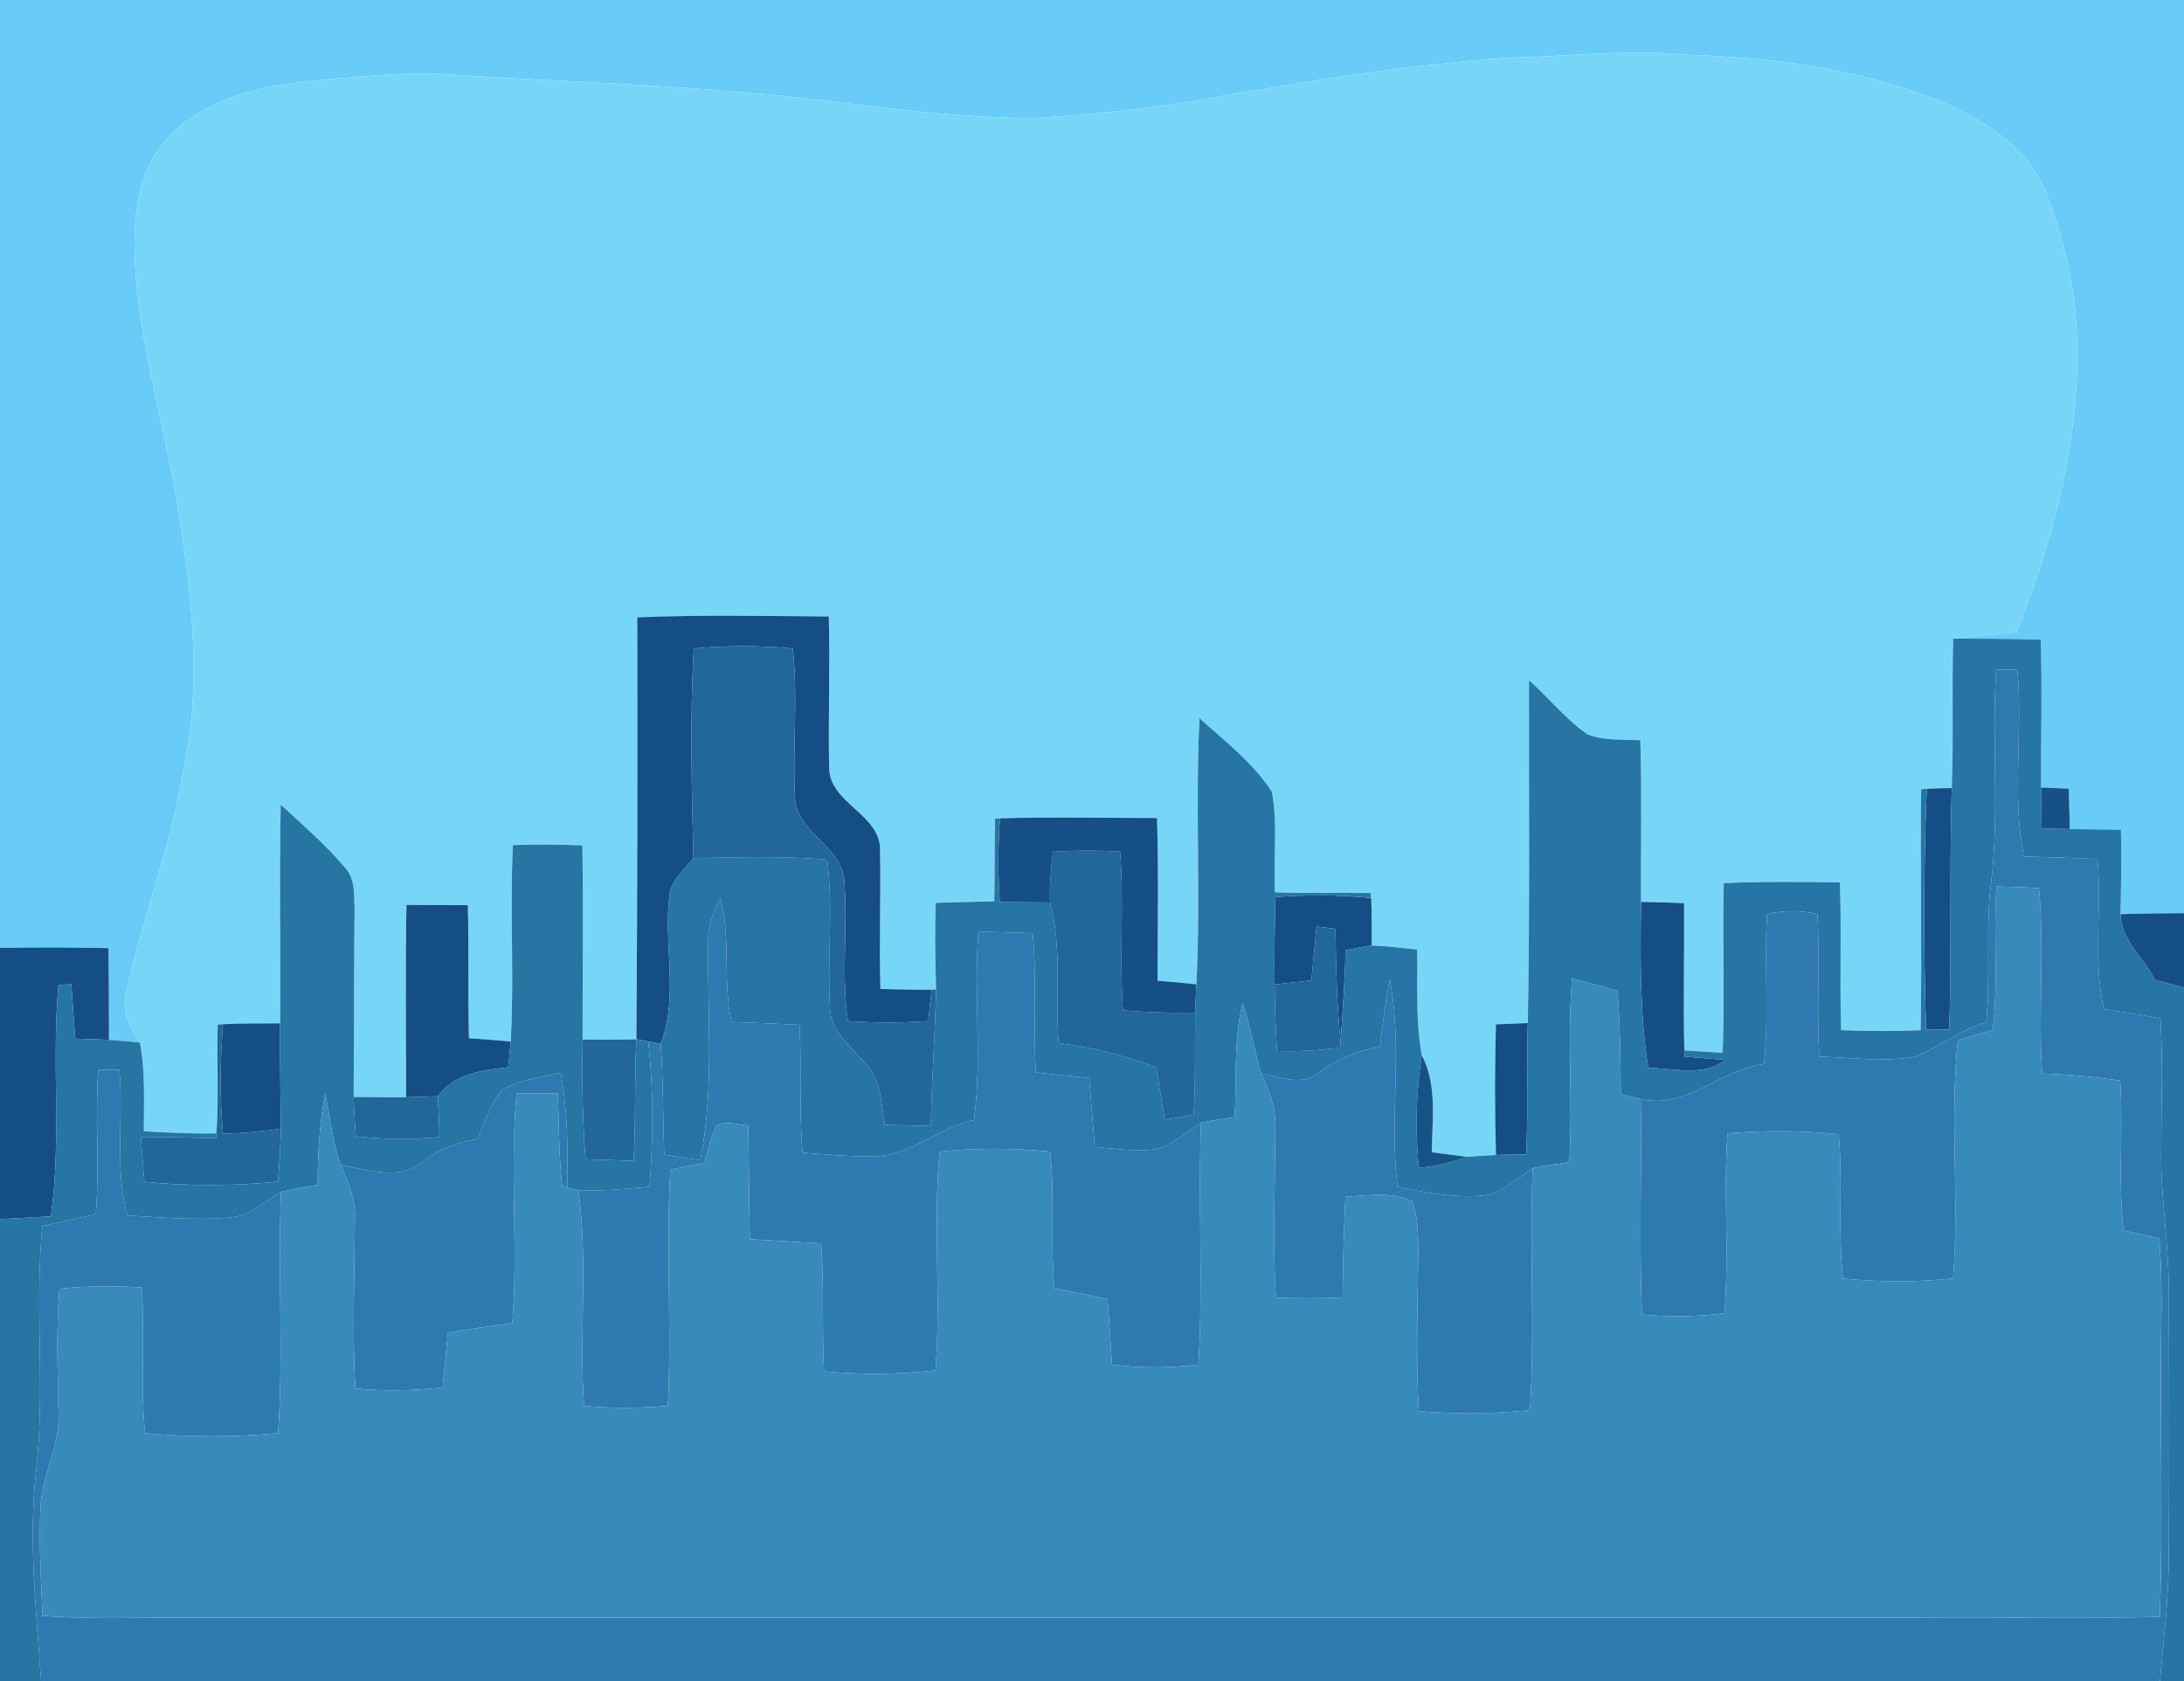 <?xml version="1.0" encoding="UTF-8" ?>
<!DOCTYPE svg PUBLIC "-//W3C//DTD SVG 1.1//EN" "http://www.w3.org/Graphics/SVG/1.1/DTD/svg11.dtd">
<svg width="382pt" height="294pt" viewBox="0 0 382 294" version="1.1" xmlns="http://www.w3.org/2000/svg">
<g id="#69cbf7ff">
<path fill="#69cbf7" opacity="1.00" d=" M 0.00 0.00 L 382.00 0.00 L 382.00 159.70 C 378.30 159.72 374.60 159.75 370.90 159.88 C 370.99 154.96 371.10 150.03 370.97 145.11 C 367.98 145.07 365.00 145.04 362.03 144.99 C 361.96 142.64 361.90 140.29 361.85 137.93 C 360.23 137.86 358.61 137.79 356.99 137.72 C 356.98 129.10 357.21 120.48 356.94 111.87 C 351.84 111.72 346.73 111.69 341.63 111.69 C 345.34 111.28 349.05 110.88 352.77 110.58 C 359.98 92.14 365.09 72.18 362.74 52.25 C 361.79 45.78 360.19 39.36 357.71 33.30 C 354.32 25.25 346.33 20.53 338.59 17.38 C 324.75 11.95 309.79 10.06 295.01 9.58 C 284.67 8.58 274.34 9.88 264.00 10.09 C 246.30 11.33 228.75 14.14 211.28 17.21 C 201.24 19.00 191.09 20.03 180.91 20.65 C 163.83 20.71 146.93 17.49 129.93 16.14 C 112.66 14.65 95.32 14.15 78.03 12.99 C 69.75 12.58 61.49 13.53 53.25 14.26 C 44.17 15.28 34.26 17.85 28.32 25.35 C 23.12 31.99 23.22 40.98 23.79 48.98 C 24.94 61.88 28.62 74.36 30.83 87.08 C 33.46 103.18 35.61 119.82 31.83 135.93 C 29.70 148.66 24.82 160.69 22.17 173.28 C 21.10 176.59 22.69 179.63 24.46 182.32 C 22.66 182.14 20.86 181.98 19.06 181.87 C 19.06 176.52 19.05 171.17 18.96 165.82 C 12.64 165.67 6.32 165.68 0.00 165.77 L 0.00 0.00 Z" />
</g>
<g id="#77d6f7ff">
<path fill="#77d6f7" opacity="1.00" d=" M 264.00 10.09 C 274.34 9.88 284.67 8.58 295.01 9.58 C 309.79 10.06 324.75 11.95 338.59 17.38 C 346.33 20.53 354.32 25.25 357.71 33.30 C 360.19 39.36 361.79 45.78 362.74 52.25 C 365.09 72.18 359.98 92.14 352.77 110.58 C 349.05 110.88 345.34 111.28 341.63 111.69 C 341.37 120.40 341.72 129.12 341.38 137.83 C 339.91 137.84 338.45 137.88 337.00 137.95 L 336.02 138.02 C 335.85 152.07 336.18 166.13 335.94 180.18 C 331.31 180.36 326.67 180.36 322.04 180.16 C 321.74 171.55 322.13 162.93 321.81 154.33 C 315.04 154.20 308.27 154.16 301.50 154.45 C 301.26 164.34 301.68 174.23 301.31 184.12 C 299.07 183.99 296.83 183.86 294.60 183.71 C 294.40 175.13 294.63 166.54 294.56 157.95 C 292.05 157.85 289.54 157.77 287.03 157.72 C 286.98 148.30 287.19 138.89 286.91 129.47 C 283.81 129.26 280.54 129.61 277.62 128.41 C 273.82 125.74 270.90 122.03 267.43 118.97 C 267.40 138.95 267.59 158.93 267.23 178.91 C 265.37 178.99 263.51 179.07 261.65 179.15 C 261.44 186.76 261.43 194.39 261.66 202.00 C 259.96 202.06 258.26 202.18 256.57 202.32 C 254.52 202.07 252.47 201.77 250.43 201.51 C 250.49 195.82 251.42 189.79 248.68 184.53 C 247.57 178.43 247.98 172.22 247.88 166.06 C 245.23 165.77 242.58 165.45 239.92 165.36 C 239.92 162.59 239.95 159.82 239.83 157.05 L 239.76 156.18 C 234.18 156.11 228.59 156.26 223.01 156.06 C 222.68 150.21 223.55 144.25 222.46 138.47 C 219.17 133.39 214.24 129.63 209.80 125.60 C 209.04 141.10 210.04 156.64 209.26 172.14 C 206.99 171.90 204.73 171.70 202.46 171.52 C 202.48 162.03 202.67 152.54 202.37 143.06 C 193.22 143.06 184.07 142.85 174.93 143.11 L 174.04 143.19 C 173.93 148.00 174.01 152.81 173.91 157.63 C 170.50 157.70 167.09 157.79 163.68 157.90 C 163.47 162.95 163.57 168.00 163.74 173.05 L 162.95 173.08 C 159.96 173.12 156.98 173.02 153.99 172.96 C 153.77 164.94 154.07 156.92 153.93 148.91 C 154.24 142.33 144.89 140.58 145.02 134.07 C 144.84 125.32 145.22 116.56 144.96 107.81 C 133.79 107.73 122.62 107.50 111.46 107.96 C 111.53 132.56 111.48 157.16 111.31 181.76 C 108.17 181.85 105.04 181.82 101.90 181.81 C 101.89 170.49 102.04 159.17 101.86 147.85 C 97.81 147.69 93.76 147.68 89.71 147.79 C 89.16 159.23 89.96 170.70 89.33 182.15 C 86.89 181.92 84.46 181.74 82.02 181.58 C 81.83 173.82 82.02 166.06 81.83 158.30 C 78.25 158.29 74.67 158.28 71.09 158.26 C 70.89 169.47 71.03 180.69 71.03 191.90 C 67.97 191.92 64.91 191.85 61.86 191.84 C 61.94 180.87 61.90 169.90 62.02 158.94 C 61.92 156.46 62.16 153.61 60.29 151.67 C 56.91 147.69 52.94 144.25 49.10 140.72 C 48.84 153.47 49.08 166.23 49.00 178.98 C 45.67 178.98 42.34 178.96 39.01 179.12 L 38.08 179.19 C 37.87 185.53 38.31 191.88 37.85 198.21 C 33.61 198.31 29.38 198.08 25.16 197.85 C 25.14 192.67 25.46 187.43 24.46 182.32 C 22.69 179.63 21.10 176.59 22.17 173.28 C 24.82 160.69 29.70 148.66 31.83 135.93 C 35.61 119.82 33.46 103.18 30.83 87.08 C 28.62 74.36 24.94 61.88 23.79 48.98 C 23.22 40.98 23.12 31.99 28.32 25.35 C 34.26 17.85 44.17 15.28 53.25 14.26 C 61.49 13.53 69.75 12.58 78.03 12.99 C 95.32 14.15 112.66 14.65 129.93 16.14 C 146.93 17.49 163.83 20.71 180.91 20.65 C 191.09 20.03 201.24 19.00 211.28 17.21 C 228.75 14.14 246.30 11.33 264.00 10.09 Z" />
</g>
<g id="#154e84ff">
<path fill="#154e84" opacity="1.00" d=" M 111.46 107.96 C 122.62 107.50 133.79 107.73 144.96 107.81 C 145.22 116.56 144.84 125.32 145.02 134.07 C 144.89 140.58 154.24 142.33 153.93 148.91 C 154.07 156.92 153.77 164.94 153.99 172.96 C 156.98 173.02 159.96 173.12 162.95 173.08 C 162.72 174.91 162.55 176.74 162.38 178.57 C 157.70 178.91 152.99 178.91 148.30 178.57 C 147.12 170.43 148.31 162.22 147.68 154.07 C 147.21 147.80 138.94 145.56 139.03 139.08 C 138.62 130.53 139.61 121.95 138.66 113.41 C 132.90 112.88 127.11 112.88 121.35 113.41 C 120.65 125.62 120.99 137.87 121.29 150.08 C 119.78 151.98 117.69 153.67 117.16 156.14 C 115.92 164.90 118.83 174.08 115.56 182.56 C 115.02 182.46 113.93 182.24 113.39 182.14 C 112.87 182.04 111.83 181.85 111.31 181.76 C 111.48 157.16 111.53 132.56 111.46 107.96 Z" />
<path fill="#154e84" opacity="1.00" d=" M 337.00 137.95 C 338.45 137.88 339.91 137.84 341.38 137.83 C 340.96 151.91 341.36 165.99 340.95 180.06 C 339.59 180.05 338.23 180.04 336.88 180.04 C 336.45 166.02 336.42 151.96 337.00 137.95 Z" />
<path fill="#154e84" opacity="1.00" d=" M 223.09 156.89 C 228.66 156.47 234.26 156.49 239.83 157.05 C 239.95 159.82 239.92 162.59 239.92 165.36 C 238.38 165.57 236.86 165.89 235.35 166.19 C 235.27 171.54 234.82 176.87 234.49 182.21 C 233.80 175.64 233.69 169.04 233.58 162.44 C 232.48 162.30 231.37 162.16 230.27 162.03 C 229.97 165.17 229.67 168.32 229.38 171.47 C 227.23 171.70 225.08 171.93 222.94 172.17 C 222.88 167.08 222.95 161.98 223.09 156.89 Z" />
<path fill="#154e84" opacity="1.00" d=" M 71.09 158.26 C 74.67 158.28 78.25 158.29 81.83 158.30 C 82.02 166.06 81.83 173.82 82.02 181.58 C 84.46 181.74 86.89 181.92 89.33 182.15 C 89.20 183.65 89.05 185.16 88.89 186.66 C 84.41 187.17 79.46 187.75 76.59 191.71 C 74.74 191.80 72.89 191.87 71.03 191.90 C 71.03 180.69 70.89 169.47 71.09 158.26 Z" />
<path fill="#154e84" opacity="1.00" d=" M 287.03 157.72 C 289.54 157.77 292.05 157.85 294.56 157.95 C 294.63 166.54 294.40 175.13 294.60 183.71 C 294.62 183.98 294.67 184.53 294.70 184.80 C 297.05 185.01 299.40 185.15 301.76 185.36 C 297.92 188.42 292.76 186.77 288.28 186.78 C 286.81 177.16 286.90 167.42 287.03 157.72 Z" />
<path fill="#154e84" opacity="1.00" d=" M 370.90 159.88 C 374.60 159.75 378.30 159.72 382.00 159.70 L 382.00 172.76 C 380.30 172.25 378.59 171.82 376.88 171.37 C 375.00 167.48 370.96 164.49 370.90 159.88 Z" />
<path fill="#154e84" opacity="1.00" d=" M 0.00 165.77 C 6.32 165.68 12.64 165.67 18.96 165.82 C 19.05 171.17 19.06 176.52 19.06 181.87 C 17.09 181.76 15.12 181.70 13.15 181.65 C 12.92 178.47 12.69 175.30 12.47 172.12 C 11.91 172.15 10.79 172.22 10.23 172.26 C 8.98 185.72 10.80 199.31 8.90 212.73 C 5.93 212.89 2.97 213.04 0.00 213.21 L 0.00 165.77 Z" />
<path fill="#154e84" opacity="1.00" d=" M 39.01 179.12 C 42.34 178.96 45.67 178.98 49.00 178.98 C 48.93 185.12 49.08 191.25 49.13 197.38 C 45.78 197.92 42.39 198.19 39.00 198.28 C 38.43 191.90 38.49 185.50 39.01 179.12 Z" />
<path fill="#154e84" opacity="1.00" d=" M 261.65 179.15 C 263.51 179.07 265.37 178.99 267.23 178.91 C 267.00 186.57 267.30 194.24 266.95 201.90 C 265.18 201.92 263.42 201.94 261.66 202.00 C 261.43 194.39 261.44 186.76 261.65 179.15 Z" />
</g>
<g id="#2675a4ff">
<path fill="#2675a4" opacity="1.00" d=" M 341.63 111.69 C 346.73 111.69 351.84 111.72 356.94 111.87 C 357.21 120.48 356.98 129.10 356.99 137.72 C 357.01 140.12 357.05 142.51 357.09 144.91 C 358.73 144.93 360.38 144.96 362.03 144.99 C 365.00 145.04 367.98 145.07 370.97 145.11 C 371.10 150.03 370.99 154.96 370.90 159.88 C 370.96 164.49 375.00 167.48 376.88 171.37 C 378.59 171.82 380.30 172.25 382.00 172.76 L 382.00 294.00 L 377.79 294.00 C 378.44 286.68 379.37 279.36 379.32 272.00 C 379.22 256.33 379.25 240.67 379.31 225.00 C 379.33 217.31 377.96 209.69 378.01 202.00 C 378.02 194.03 378.35 186.06 377.88 178.10 C 374.59 177.54 371.30 176.96 367.99 176.50 C 366.01 167.85 367.69 158.98 366.86 150.23 C 362.56 150.07 358.27 149.91 353.97 149.79 C 351.86 139.00 353.85 127.99 352.85 117.10 C 351.61 117.10 350.38 117.11 349.15 117.11 C 348.32 129.49 349.75 141.92 348.27 154.27 C 347.23 162.42 348.22 170.66 347.41 178.83 C 342.87 180.05 339.22 183.14 334.91 184.82 C 329.39 185.76 323.76 184.96 318.20 184.79 C 317.75 176.49 318.30 168.17 317.90 159.87 C 314.99 159.18 311.99 159.18 309.08 159.87 C 308.53 168.60 309.47 177.37 308.54 186.09 C 300.91 187.02 295.09 194.06 286.97 192.21 C 285.80 191.93 284.64 191.64 283.49 191.33 C 283.45 185.30 283.38 179.27 282.91 173.26 C 280.25 172.55 277.61 171.82 274.96 171.08 C 274.11 181.79 275.11 192.53 274.50 203.25 C 272.35 203.55 270.20 203.85 268.08 204.31 C 265.20 206.07 262.67 208.89 259.10 209.10 C 254.16 209.52 249.26 208.54 244.44 207.56 C 242.96 195.48 245.44 183.22 243.07 171.23 C 242.33 175.17 241.81 179.14 241.37 183.12 C 237.45 183.71 233.77 185.22 230.61 187.63 C 227.71 190.04 223.84 188.30 220.59 187.77 C 219.42 183.68 218.71 179.47 217.36 175.43 C 215.69 181.96 216.36 188.73 215.95 195.38 C 213.98 195.67 212.01 195.94 210.07 196.34 C 207.43 197.94 205.15 200.36 202.04 201.01 C 198.52 201.42 194.99 200.89 191.48 200.60 C 191.18 196.58 190.83 192.56 190.51 188.54 C 187.40 188.21 184.29 187.88 181.18 187.56 C 180.68 179.45 181.38 171.31 180.65 163.21 C 177.48 163.10 174.31 163.01 171.14 162.94 C 170.25 173.92 171.85 184.97 170.34 195.91 C 163.93 197.23 158.82 202.55 152.05 202.23 C 148.14 202.26 144.25 201.88 140.36 201.59 C 139.76 194.15 140.22 186.68 139.86 179.23 C 135.89 179.07 131.93 178.85 127.96 178.74 C 126.32 171.60 127.93 164.18 126.00 157.09 C 125.00 159.25 123.88 161.47 123.89 163.91 C 123.64 176.91 125.04 190.05 122.49 202.91 C 120.38 202.62 118.27 202.29 116.17 201.93 C 115.96 195.48 116.02 189.01 115.56 182.56 C 118.83 174.08 115.92 164.90 117.16 156.14 C 117.69 153.67 119.78 151.98 121.29 150.08 C 129.09 149.96 136.90 149.64 144.68 150.36 C 145.79 158.89 144.69 167.47 145.16 176.02 C 145.14 180.50 149.12 183.17 151.66 186.33 C 154.17 189.17 154.13 193.20 154.78 196.73 C 157.45 196.78 160.13 196.85 162.81 196.94 C 162.95 188.97 163.55 181.02 163.74 173.05 C 163.57 168.00 163.47 162.95 163.68 157.90 C 167.09 157.79 170.50 157.70 173.91 157.63 C 174.01 152.81 173.93 148.00 174.04 143.19 L 174.93 143.11 C 174.51 147.99 174.56 152.89 174.88 157.76 C 177.80 157.79 180.73 157.82 183.66 157.84 C 185.82 165.89 184.57 174.23 185.16 182.44 C 191.01 183.17 196.77 184.53 202.25 186.73 C 202.72 189.76 203.22 192.79 203.74 195.81 C 205.43 195.56 207.11 195.27 208.79 194.93 C 209.13 188.99 208.97 183.05 209.06 177.10 C 209.10 175.45 209.17 173.79 209.26 172.14 C 210.04 156.64 209.04 141.10 209.80 125.60 C 214.24 129.63 219.17 133.39 222.46 138.47 C 223.55 144.25 222.68 150.21 223.01 156.06 C 228.59 156.26 234.18 156.11 239.76 156.18 L 239.83 157.05 C 234.26 156.49 228.66 156.47 223.09 156.89 C 222.95 161.98 222.88 167.08 222.94 172.17 C 222.96 176.05 223.14 179.93 223.34 183.81 C 227.08 183.93 230.82 183.73 234.52 183.18 L 234.49 182.21 C 234.82 176.87 235.27 171.54 235.35 166.19 C 236.86 165.89 238.38 165.57 239.92 165.36 C 242.58 165.45 245.23 165.77 247.88 166.06 C 247.98 172.22 247.57 178.43 248.68 184.53 C 247.67 191.05 247.51 197.67 248.16 204.24 C 251.04 204.00 253.86 203.31 256.57 202.32 C 258.26 202.18 259.96 202.06 261.66 202.00 C 263.42 201.94 265.18 201.92 266.95 201.90 C 267.30 194.24 267.00 186.57 267.23 178.91 C 267.59 158.93 267.40 138.95 267.43 118.97 C 270.90 122.03 273.82 125.74 277.62 128.41 C 280.54 129.61 283.81 129.26 286.91 129.47 C 287.19 138.89 286.98 148.30 287.03 157.72 C 286.90 167.42 286.81 177.16 288.28 186.78 C 292.76 186.77 297.92 188.42 301.76 185.36 C 299.40 185.15 297.05 185.01 294.70 184.80 C 294.67 184.53 294.62 183.98 294.60 183.71 C 296.83 183.86 299.07 183.99 301.31 184.12 C 301.68 174.23 301.26 164.34 301.50 154.45 C 308.27 154.16 315.04 154.20 321.81 154.33 C 322.13 162.93 321.74 171.55 322.04 180.16 C 326.67 180.36 331.31 180.36 335.94 180.18 C 336.18 166.13 335.85 152.07 336.02 138.02 L 337.00 137.95 C 336.42 151.96 336.45 166.02 336.88 180.04 C 338.23 180.04 339.59 180.05 340.95 180.06 C 341.36 165.99 340.96 151.91 341.38 137.83 C 341.72 129.12 341.37 120.40 341.63 111.69 Z" />
</g>
<g id="#226799ff">
<path fill="#226799" opacity="1.00" d=" M 121.35 113.41 C 127.11 112.88 132.90 112.88 138.66 113.41 C 139.61 121.95 138.62 130.53 139.03 139.08 C 138.94 145.56 147.21 147.80 147.68 154.07 C 148.31 162.22 147.12 170.43 148.30 178.57 C 152.99 178.91 157.70 178.91 162.38 178.57 C 162.55 176.74 162.72 174.91 162.95 173.08 L 163.74 173.05 C 163.55 181.02 162.95 188.97 162.81 196.94 C 160.13 196.85 157.45 196.78 154.78 196.73 C 154.13 193.20 154.17 189.17 151.66 186.33 C 149.12 183.17 145.14 180.50 145.16 176.02 C 144.69 167.47 145.79 158.89 144.68 150.36 C 136.90 149.64 129.09 149.96 121.29 150.08 C 120.99 137.87 120.65 125.62 121.35 113.41 Z" />
<path fill="#226799" opacity="1.00" d=" M 184.16 148.98 C 188.07 148.71 192.00 148.71 195.92 148.95 C 196.63 158.19 195.76 167.46 196.41 176.70 C 200.62 177.04 204.84 177.18 209.06 177.10 C 208.97 183.05 209.13 188.99 208.79 194.93 C 207.11 195.27 205.43 195.56 203.74 195.81 C 203.22 192.79 202.72 189.76 202.25 186.73 C 196.77 184.53 191.01 183.17 185.16 182.44 C 184.57 174.23 185.82 165.89 183.66 157.84 C 183.52 154.87 183.87 151.92 184.16 148.98 Z" />
<path fill="#226799" opacity="1.00" d=" M 230.27 162.03 C 231.37 162.16 232.48 162.30 233.58 162.44 C 233.69 169.04 233.80 175.64 234.49 182.21 L 234.52 183.18 C 230.82 183.73 227.08 183.93 223.34 183.81 C 223.14 179.93 222.96 176.05 222.94 172.17 C 225.08 171.93 227.23 171.70 229.38 171.47 C 229.67 168.32 229.97 165.17 230.27 162.03 Z" />
<path fill="#226799" opacity="1.00" d=" M 38.08 179.19 L 39.01 179.12 C 38.49 185.50 38.43 191.90 39.00 198.28 C 42.39 198.19 45.78 197.92 49.13 197.38 C 49.08 200.47 48.85 203.56 48.64 206.64 C 40.86 207.44 33.03 207.45 25.26 206.69 C 25.04 204.06 24.82 201.45 24.61 198.83 C 28.99 198.81 33.38 198.98 37.77 199.05 L 37.85 198.21 C 38.31 191.88 37.87 185.53 38.08 179.19 Z" />
<path fill="#226799" opacity="1.00" d=" M 101.90 181.81 C 105.04 181.82 108.17 181.85 111.31 181.76 C 110.97 188.84 111.22 195.94 110.83 203.03 C 108.03 202.91 105.22 202.82 102.42 202.74 C 101.86 195.78 101.79 188.79 101.90 181.81 Z" />
<path fill="#226799" opacity="1.00" d=" M 61.86 191.84 C 64.91 191.85 67.97 191.92 71.03 191.90 C 72.89 191.87 74.74 191.80 76.59 191.71 C 76.72 194.10 76.81 196.49 76.89 198.88 C 72.01 199.33 67.10 199.28 62.23 198.73 C 62.06 196.44 61.92 194.14 61.86 191.84 Z" />
</g>
<g id="#2e79afff">
<path fill="#2e79af" opacity="1.00" d=" M 349.15 117.11 C 350.38 117.11 351.61 117.10 352.85 117.10 C 353.85 127.99 351.86 139.00 353.97 149.79 C 358.27 149.91 362.56 150.07 366.86 150.23 C 367.69 158.98 366.01 167.85 367.99 176.50 C 371.30 176.96 374.59 177.54 377.88 178.10 C 378.35 186.06 378.02 194.03 378.01 202.00 C 377.96 209.69 379.33 217.31 379.31 225.00 C 379.25 240.67 379.22 256.33 379.32 272.00 C 379.37 279.36 378.44 286.68 377.79 294.00 L 7.19 294.00 C 6.37 281.78 4.94 269.51 6.31 257.27 C 7.94 243.02 6.04 228.67 7.40 214.42 C 10.52 213.72 13.63 213.01 16.76 212.35 C 17.42 203.95 16.63 195.51 17.18 187.10 C 18.41 187.10 19.64 187.10 20.87 187.10 C 21.64 195.58 20.00 204.24 22.27 212.57 C 28.20 212.91 34.15 213.45 40.08 212.94 C 43.63 212.75 46.26 210.13 49.16 208.42 C 48.54 222.49 49.62 236.59 48.64 250.64 C 40.90 251.37 33.11 251.37 25.36 250.64 C 24.53 242.17 25.36 233.66 24.80 225.18 C 20.00 224.84 15.19 224.91 10.40 225.38 C 9.80 232.58 10.08 239.80 10.24 247.01 C 10.54 252.89 7.22 258.12 7.07 263.93 C 6.82 270.15 7.16 276.38 7.45 282.59 C 13.96 283.09 20.48 283.01 27.00 282.91 C 130.00 282.92 233.00 282.90 336.00 282.91 C 349.92 282.77 363.85 283.17 377.77 282.76 C 378.36 265.85 377.76 248.92 378.02 232.00 C 378.14 226.86 378.05 221.72 377.70 216.60 C 375.61 216.13 373.52 215.66 371.43 215.20 C 370.42 206.49 371.41 197.72 370.84 188.99 C 366.32 188.33 361.76 187.89 357.19 187.75 C 356.47 176.94 357.64 166.10 356.63 155.31 C 354.16 155.20 351.69 155.11 349.23 155.03 C 348.58 163.40 349.59 171.82 348.54 180.17 C 346.50 180.74 344.47 181.32 342.44 181.89 C 340.99 195.74 342.74 209.70 341.61 223.58 C 335.20 224.25 328.74 224.25 322.34 223.59 C 321.43 215.21 322.36 206.77 321.61 198.38 C 315.15 197.69 308.64 197.66 302.16 198.21 C 301.40 208.69 302.51 219.21 301.61 229.69 C 296.83 230.28 291.99 230.35 287.19 229.90 C 286.68 217.34 287.17 204.77 286.97 192.21 C 295.09 194.06 300.91 187.02 308.54 186.09 C 309.47 177.37 308.53 168.60 309.08 159.87 C 311.99 159.18 314.99 159.18 317.90 159.87 C 318.30 168.17 317.75 176.49 318.20 184.79 C 323.76 184.96 329.39 185.76 334.91 184.82 C 339.22 183.14 342.87 180.05 347.41 178.83 C 348.22 170.66 347.23 162.42 348.27 154.27 C 349.75 141.92 348.32 129.49 349.15 117.11 Z" />
<path fill="#2e79af" opacity="1.00" d=" M 123.89 163.91 C 123.88 161.47 125.00 159.25 126.00 157.09 C 127.93 164.18 126.32 171.60 127.96 178.74 C 131.93 178.85 135.89 179.07 139.86 179.23 C 140.22 186.68 139.76 194.15 140.36 201.59 C 144.25 201.88 148.14 202.26 152.05 202.23 C 158.82 202.55 163.93 197.23 170.34 195.91 C 171.85 184.97 170.25 173.92 171.14 162.94 C 174.31 163.01 177.48 163.10 180.65 163.21 C 181.38 171.31 180.68 179.45 181.18 187.56 C 184.29 187.88 187.40 188.21 190.51 188.54 C 190.83 192.56 191.18 196.58 191.48 200.60 C 194.99 200.89 198.52 201.42 202.04 201.01 C 205.15 200.36 207.43 197.94 210.07 196.34 C 209.52 210.44 210.47 224.56 209.61 238.65 C 204.59 239.28 199.51 239.29 194.50 238.65 C 194.27 234.83 193.97 231.02 193.73 227.21 C 190.63 226.56 187.53 225.90 184.42 225.29 C 183.68 217.34 184.53 209.35 183.68 201.41 C 177.25 200.75 170.77 200.75 164.34 201.41 C 163.16 214.13 164.63 226.92 163.62 239.65 C 157.14 240.41 150.61 240.43 144.13 239.83 C 143.73 232.38 144.18 224.91 143.63 217.46 C 139.47 217.21 135.32 216.94 131.16 216.72 C 130.98 210.08 131.02 203.45 130.87 196.81 C 129.05 196.81 126.93 195.80 125.30 196.95 C 124.32 198.97 123.84 201.18 123.22 203.33 C 121.23 203.75 119.23 204.17 117.24 204.58 C 116.46 218.33 117.50 232.12 116.82 245.88 C 111.94 246.30 107.03 246.30 102.15 245.89 C 101.24 233.32 102.92 220.67 101.16 208.15 C 105.31 208.33 109.46 207.92 113.60 207.57 C 114.28 199.11 114.30 190.58 113.39 182.14 C 113.93 182.24 115.02 182.46 115.56 182.56 C 116.02 189.01 115.96 195.48 116.17 201.93 C 118.27 202.29 120.38 202.62 122.49 202.91 C 125.04 190.05 123.64 176.91 123.89 163.91 Z" />
<path fill="#2e79af" opacity="1.00" d=" M 241.37 183.12 C 241.81 179.14 242.33 175.17 243.07 171.23 C 245.44 183.22 242.96 195.48 244.44 207.56 C 249.26 208.54 254.16 209.52 259.10 209.10 C 262.67 208.89 265.20 206.07 268.08 204.31 C 267.51 218.41 268.48 232.53 267.61 246.62 C 261.15 247.31 254.63 247.34 248.16 246.80 C 247.62 237.53 247.97 228.25 248.06 218.98 C 248.02 215.99 248.12 212.88 246.95 210.07 C 243.33 208.31 239.18 209.12 235.33 209.29 C 235.05 215.16 234.88 221.04 234.84 226.92 C 230.94 227.09 227.05 227.09 223.15 226.93 C 222.57 216.94 223.05 206.93 223.06 196.94 C 223.21 193.68 221.90 190.67 220.59 187.77 C 223.84 188.30 227.71 190.04 230.61 187.63 C 233.77 185.22 237.45 183.71 241.37 183.12 Z" />
<path fill="#2e79af" opacity="1.00" d=" M 87.68 190.73 C 90.77 188.73 94.59 188.47 98.08 187.62 C 99.29 194.25 99.34 201.00 99.22 207.71 L 98.33 207.45 C 97.74 202.07 97.76 196.65 97.58 191.25 C 95.17 191.23 92.76 191.23 90.36 191.25 C 89.11 204.61 90.67 218.04 89.61 231.42 C 85.84 231.89 82.09 232.44 78.35 233.09 C 78.04 236.27 77.72 239.46 77.42 242.64 C 72.35 243.23 67.24 243.30 62.16 242.84 C 61.57 232.88 62.05 222.91 62.06 212.94 C 62.22 209.67 60.89 206.66 59.59 203.75 C 64.32 204.55 70.00 206.64 74.09 203.07 C 76.79 200.87 80.12 199.79 83.51 199.20 C 84.78 196.33 85.70 193.21 87.68 190.73 Z" />
</g>
<g id="#165085ff">
<path fill="#165085" opacity="1.00" d=" M 356.99 137.72 C 358.61 137.79 360.23 137.86 361.85 137.93 C 361.90 140.29 361.96 142.64 362.03 144.99 C 360.38 144.96 358.73 144.93 357.09 144.91 C 357.05 142.51 357.01 140.12 356.99 137.72 Z" />
</g>
<g id="#2675a3ff">
<path fill="#2675a3" opacity="1.00" d=" M 49.10 140.72 C 52.94 144.25 56.91 147.69 60.29 151.67 C 62.16 153.61 61.92 156.46 62.02 158.94 C 61.90 169.90 61.94 180.87 61.86 191.84 C 61.92 194.14 62.06 196.44 62.23 198.73 C 67.10 199.28 72.01 199.33 76.89 198.88 C 76.81 196.49 76.72 194.10 76.59 191.71 C 79.46 187.75 84.41 187.17 88.89 186.66 C 89.05 185.16 89.20 183.65 89.33 182.15 C 89.96 170.70 89.16 159.23 89.71 147.79 C 93.76 147.68 97.81 147.69 101.86 147.85 C 102.04 159.17 101.89 170.49 101.90 181.81 C 101.79 188.79 101.86 195.78 102.42 202.74 C 105.22 202.82 108.03 202.91 110.83 203.03 C 111.22 195.94 110.97 188.84 111.31 181.76 C 111.83 181.85 112.87 182.04 113.39 182.14 C 114.30 190.58 114.28 199.11 113.60 207.57 C 109.46 207.92 105.31 208.33 101.16 208.15 C 100.67 208.04 99.70 207.82 99.22 207.71 C 99.34 201.00 99.29 194.25 98.08 187.62 C 94.59 188.47 90.77 188.73 87.68 190.73 C 85.70 193.21 84.78 196.33 83.51 199.20 C 80.12 199.79 76.79 200.87 74.09 203.07 C 70.00 206.64 64.32 204.55 59.59 203.75 C 58.18 199.68 57.68 195.39 56.90 191.18 C 55.86 196.47 55.56 201.85 55.57 207.23 C 53.43 207.58 51.28 207.92 49.16 208.42 C 46.26 210.13 43.63 212.75 40.08 212.94 C 34.15 213.45 28.20 212.91 22.27 212.57 C 20.00 204.24 21.64 195.58 20.87 187.10 C 19.64 187.10 18.41 187.10 17.18 187.10 C 16.63 195.51 17.42 203.95 16.76 212.35 C 13.63 213.01 10.52 213.72 7.40 214.42 C 6.04 228.67 7.94 243.02 6.31 257.27 C 4.94 269.51 6.37 281.78 7.19 294.00 L 0.00 294.00 L 0.00 213.21 C 2.97 213.04 5.93 212.89 8.90 212.73 C 10.80 199.31 8.98 185.72 10.23 172.26 C 10.79 172.22 11.91 172.15 12.47 172.12 C 12.69 175.30 12.92 178.47 13.15 181.65 C 15.12 181.70 17.09 181.76 19.06 181.87 C 20.86 181.98 22.66 182.14 24.46 182.32 C 25.46 187.43 25.14 192.67 25.16 197.85 C 29.38 198.08 33.61 198.31 37.85 198.21 L 37.77 199.05 C 33.38 198.98 28.99 198.81 24.61 198.83 C 24.82 201.45 25.04 204.06 25.26 206.69 C 33.03 207.45 40.86 207.44 48.64 206.64 C 48.85 203.56 49.08 200.47 49.13 197.38 C 49.08 191.25 48.93 185.12 49.00 178.98 C 49.08 166.23 48.84 153.47 49.10 140.72 Z" />
</g>
<g id="#154f85ff">
<path fill="#154f85" opacity="1.00" d=" M 174.93 143.11 C 184.07 142.85 193.22 143.06 202.37 143.06 C 202.67 152.54 202.48 162.03 202.46 171.52 C 204.73 171.70 206.99 171.90 209.26 172.14 C 209.17 173.79 209.10 175.45 209.06 177.10 C 204.84 177.18 200.62 177.04 196.41 176.70 C 195.76 167.46 196.63 158.19 195.92 148.95 C 192.00 148.71 188.07 148.71 184.16 148.98 C 183.87 151.92 183.52 154.87 183.66 157.84 C 180.73 157.82 177.80 157.79 174.88 157.76 C 174.56 152.89 174.51 147.99 174.93 143.11 Z" />
</g>
<g id="#388abaff">
<path fill="#388aba" opacity="1.00" d=" M 349.23 155.03 C 351.69 155.11 354.16 155.20 356.63 155.31 C 357.64 166.10 356.47 176.94 357.19 187.75 C 361.76 187.89 366.32 188.33 370.84 188.99 C 371.41 197.72 370.42 206.49 371.43 215.20 C 373.52 215.66 375.61 216.13 377.70 216.60 C 378.05 221.72 378.14 226.86 378.02 232.00 C 377.76 248.92 378.36 265.85 377.77 282.76 C 363.85 283.17 349.92 282.77 336.00 282.91 C 233.00 282.90 130.00 282.92 27.00 282.91 C 20.48 283.01 13.96 283.09 7.45 282.59 C 7.16 276.38 6.82 270.15 7.07 263.93 C 7.22 258.12 10.54 252.89 10.24 247.01 C 10.08 239.80 9.80 232.58 10.40 225.38 C 15.19 224.91 20.00 224.84 24.80 225.18 C 25.36 233.66 24.53 242.17 25.36 250.64 C 33.11 251.37 40.90 251.37 48.64 250.64 C 49.62 236.59 48.54 222.49 49.16 208.42 C 51.28 207.92 53.43 207.58 55.57 207.23 C 55.56 201.85 55.86 196.47 56.90 191.18 C 57.68 195.39 58.18 199.68 59.59 203.75 C 60.89 206.66 62.22 209.67 62.06 212.94 C 62.05 222.91 61.57 232.88 62.16 242.84 C 67.24 243.30 72.35 243.23 77.42 242.64 C 77.72 239.46 78.04 236.27 78.35 233.09 C 82.09 232.44 85.84 231.89 89.61 231.42 C 90.67 218.04 89.11 204.61 90.36 191.25 C 92.76 191.23 95.17 191.23 97.58 191.25 C 97.76 196.65 97.74 202.07 98.33 207.45 L 99.22 207.71 C 99.70 207.82 100.67 208.04 101.16 208.15 C 102.92 220.67 101.24 233.32 102.15 245.89 C 107.03 246.30 111.94 246.30 116.82 245.88 C 117.50 232.12 116.46 218.33 117.24 204.58 C 119.23 204.17 121.23 203.75 123.22 203.33 C 123.84 201.18 124.32 198.97 125.30 196.95 C 126.93 195.80 129.05 196.81 130.87 196.81 C 131.02 203.45 130.98 210.08 131.16 216.72 C 135.32 216.94 139.47 217.21 143.63 217.46 C 144.18 224.91 143.73 232.38 144.13 239.83 C 150.61 240.43 157.14 240.41 163.62 239.65 C 164.63 226.92 163.16 214.13 164.34 201.41 C 170.77 200.75 177.25 200.75 183.68 201.41 C 184.53 209.35 183.68 217.34 184.42 225.29 C 187.53 225.90 190.63 226.56 193.73 227.21 C 193.97 231.02 194.27 234.83 194.50 238.65 C 199.51 239.29 204.59 239.28 209.61 238.65 C 210.47 224.56 209.52 210.44 210.07 196.34 C 212.01 195.94 213.98 195.67 215.95 195.38 C 216.36 188.73 215.69 181.96 217.36 175.43 C 218.71 179.47 219.42 183.68 220.59 187.77 C 221.90 190.67 223.21 193.68 223.06 196.94 C 223.05 206.93 222.57 216.94 223.15 226.93 C 227.05 227.09 230.94 227.09 234.84 226.92 C 234.88 221.04 235.05 215.16 235.33 209.29 C 239.18 209.12 243.33 208.31 246.95 210.07 C 248.12 212.88 248.02 215.99 248.06 218.98 C 247.97 228.25 247.62 237.53 248.16 246.80 C 254.63 247.34 261.15 247.31 267.61 246.62 C 268.48 232.53 267.51 218.41 268.08 204.31 C 270.20 203.85 272.35 203.55 274.50 203.25 C 275.11 192.53 274.11 181.79 274.96 171.08 C 277.61 171.82 280.25 172.55 282.91 173.26 C 283.38 179.27 283.45 185.30 283.49 191.33 C 284.64 191.64 285.80 191.93 286.97 192.21 C 287.17 204.77 286.68 217.34 287.19 229.90 C 291.99 230.35 296.83 230.28 301.61 229.69 C 302.51 219.21 301.40 208.69 302.16 198.21 C 308.64 197.66 315.15 197.69 321.61 198.38 C 322.36 206.77 321.43 215.21 322.34 223.59 C 328.74 224.25 335.20 224.25 341.61 223.58 C 342.74 209.70 340.99 195.74 342.44 181.89 C 344.47 181.32 346.50 180.74 348.54 180.17 C 349.59 171.82 348.58 163.40 349.23 155.03 Z" />
</g>
<g id="#175287ff">
<path fill="#175287" opacity="1.00" d=" M 248.16 204.24 C 247.51 197.67 247.67 191.05 248.68 184.53 C 251.42 189.79 250.49 195.82 250.43 201.51 C 252.47 201.77 254.52 202.07 256.57 202.32 C 253.86 203.31 251.04 204.00 248.16 204.24 Z" />
</g>
</svg>
